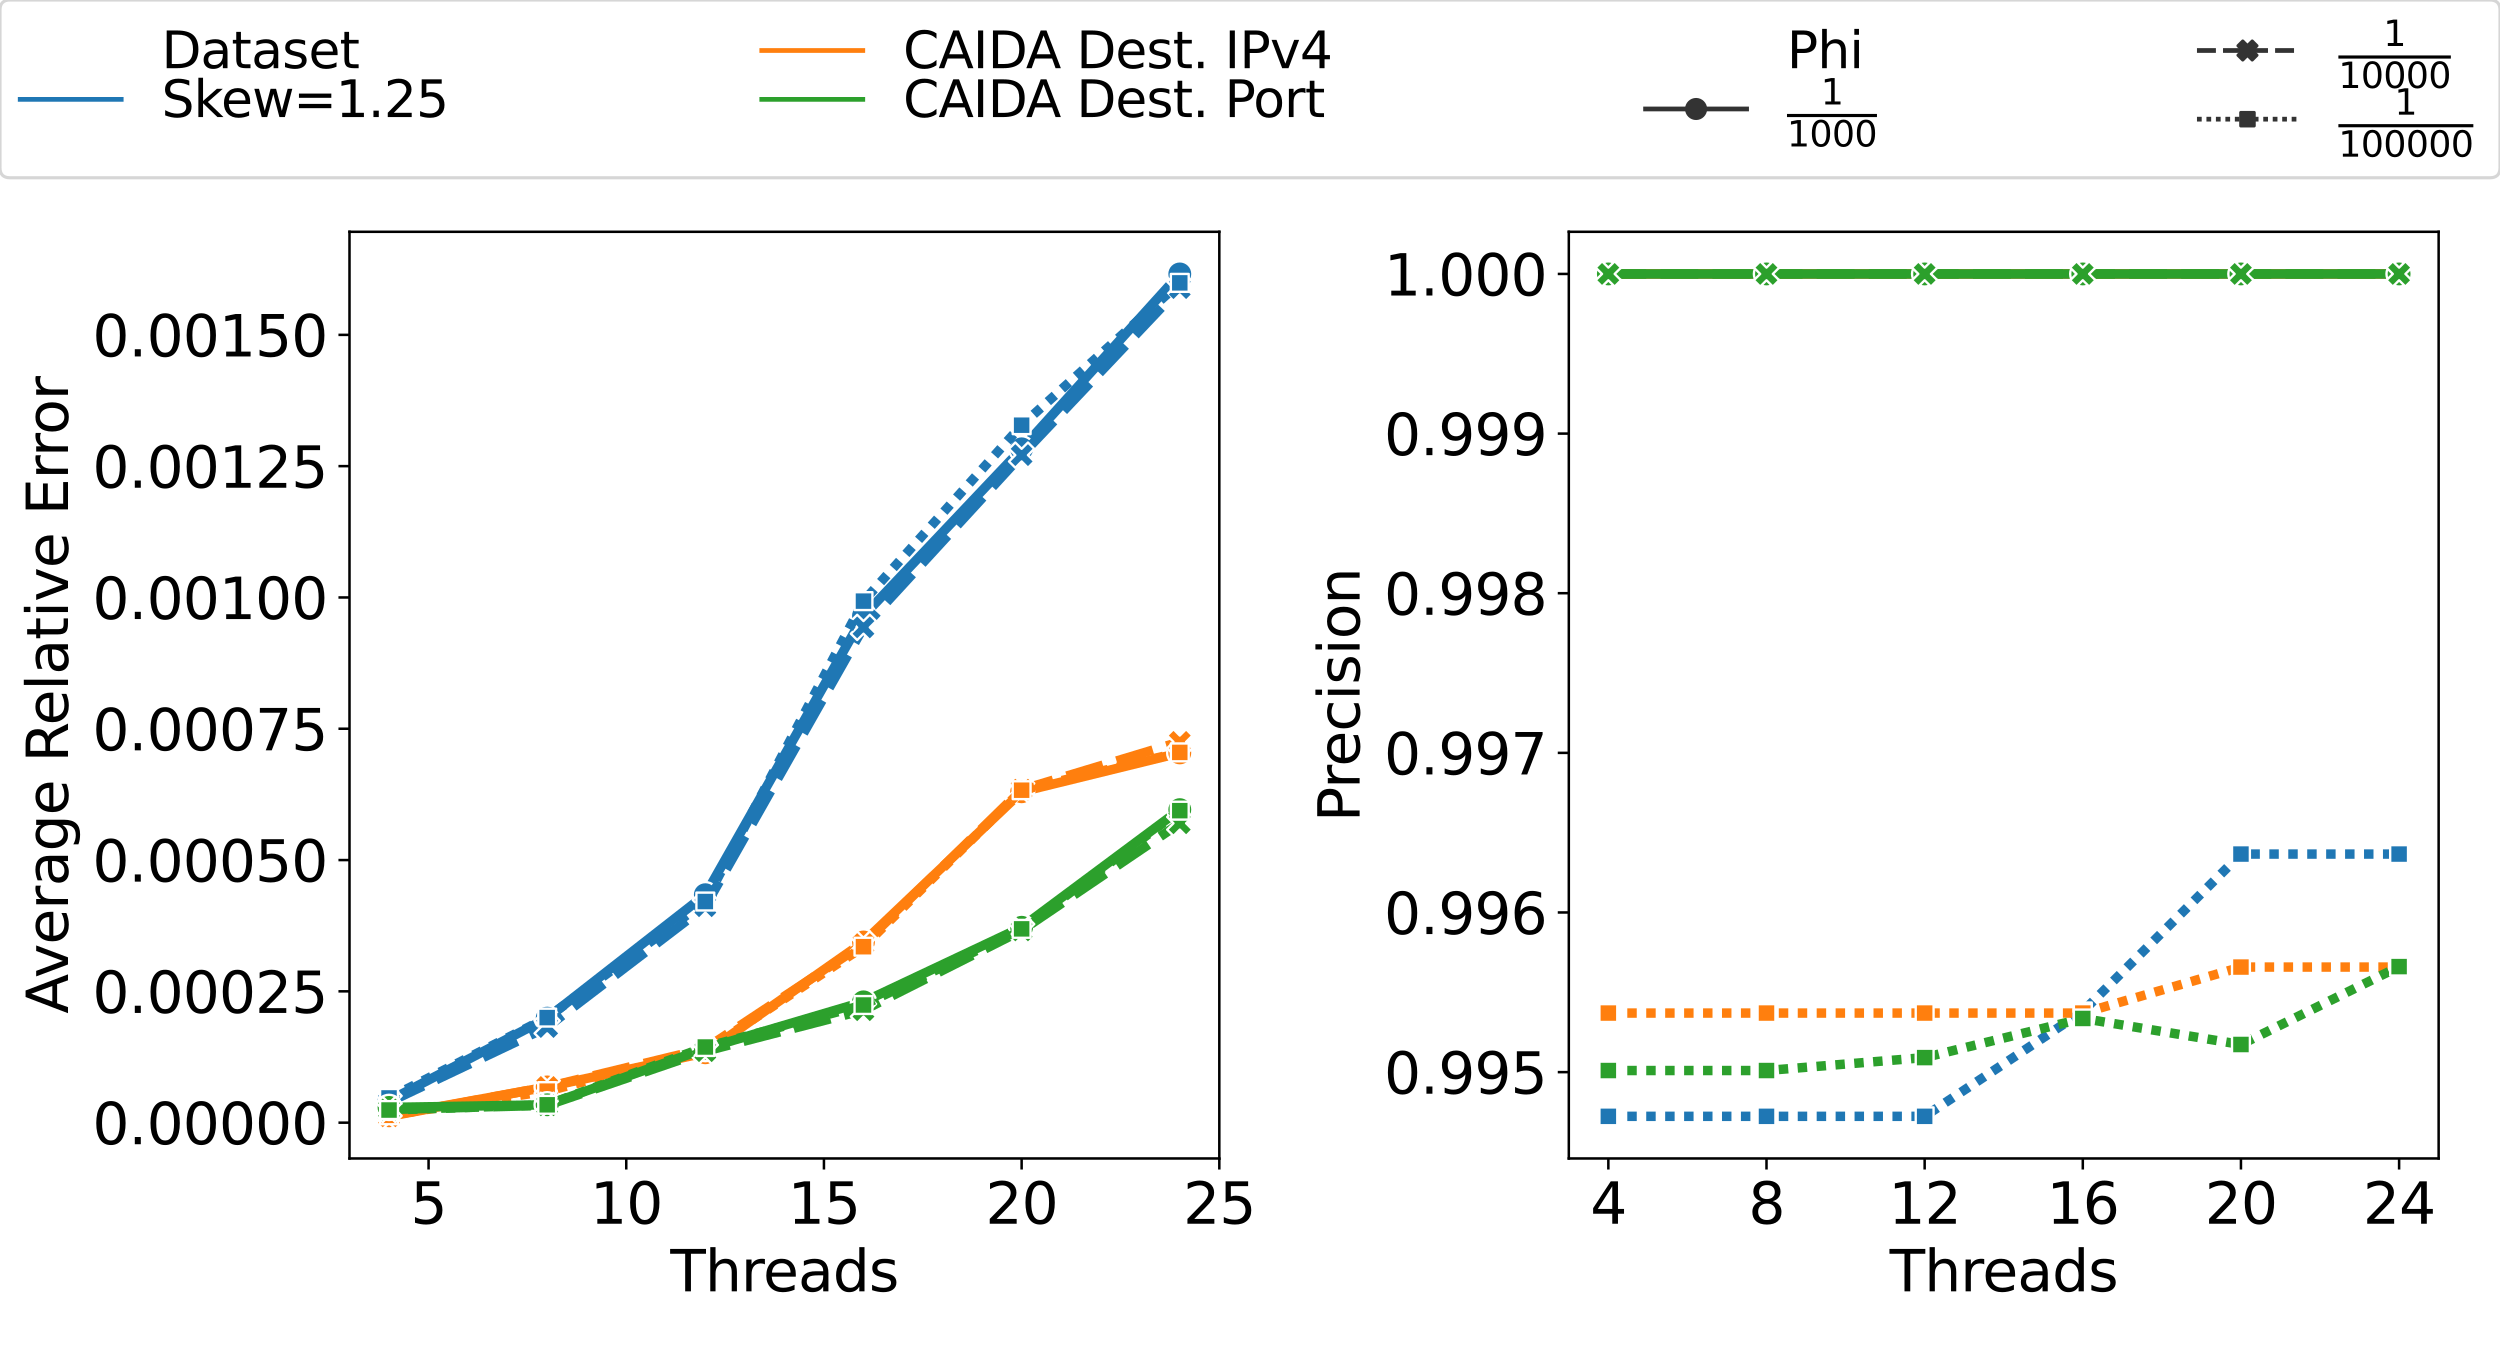 <?xml version="1.0" encoding="utf-8" standalone="no"?>
<!DOCTYPE svg PUBLIC "-//W3C//DTD SVG 1.1//EN"
  "http://www.w3.org/Graphics/SVG/1.1/DTD/svg11.dtd">
<svg height="432pt" version="1.1" viewBox="0 0 792 432" width="792pt" xmlns="http://www.w3.org/2000/svg" xmlns:xlink="http://www.w3.org/1999/xlink">
 <defs>
  <style type="text/css">*{stroke-linecap:butt;stroke-linejoin:round;}</style>
 </defs>
 <g id="figure_1">
  <g id="patch_1">
   <path d="M 0 432 
L 792 432 
L 792 0 
L 0 0 
z
" style="fill:#ffffff;"/>
  </g>
  <g id="axes_1">
   <g id="patch_2">
    <path d="M 110.72 367 
L 386.28 367 
L 386.28 73.44 
L 110.72 73.44 
z
" style="fill:#ffffff;"/>
   </g>
   <g id="matplotlib.axis_1">
    <g id="xtick_1">
     <g id="line2d_1">
      <defs>
       <path d="M 0 0 
L 0 3.5 
" id="m53d2e6036e" style="stroke:#000000;stroke-width:0.8;"/>
      </defs>
      <g>
       <use style="stroke:#000000;stroke-width:0.8;" x="135.771" xlink:href="#m53d2e6036e" y="367"/>
      </g>
     </g>
     <g id="text_1">
      <!-- 5 -->
      <g transform="translate(130.045 387.677)scale(0.18 -0.18)">
       <defs>
        <path d="M 691 4666 
L 3169 4666 
L 3169 4134 
L 1269 4134 
L 1269 2991 
Q 1406 3038 1543 3061 
Q 1681 3084 1819 3084 
Q 2600 3084 3056 2656 
Q 3513 2228 3513 1497 
Q 3513 744 3044 326 
Q 2575 -91 1722 -91 
Q 1428 -91 1123 -41 
Q 819 9 494 109 
L 494 744 
Q 775 591 1075 516 
Q 1375 441 1709 441 
Q 2250 441 2565 725 
Q 2881 1009 2881 1497 
Q 2881 1984 2565 2268 
Q 2250 2553 1709 2553 
Q 1456 2553 1204 2497 
Q 953 2441 691 2322 
L 691 4666 
z
" id="DejaVuSans-35" transform="scale(0.016)"/>
       </defs>
       <use xlink:href="#DejaVuSans-35"/>
      </g>
     </g>
    </g>
    <g id="xtick_2">
     <g id="line2d_2">
      <g>
       <use style="stroke:#000000;stroke-width:0.8;" x="198.398" xlink:href="#m53d2e6036e" y="367"/>
      </g>
     </g>
     <g id="text_2">
      <!-- 10 -->
      <g transform="translate(186.946 387.677)scale(0.18 -0.18)">
       <defs>
        <path d="M 794 531 
L 1825 531 
L 1825 4091 
L 703 3866 
L 703 4441 
L 1819 4666 
L 2450 4666 
L 2450 531 
L 3481 531 
L 3481 0 
L 794 0 
L 794 531 
z
" id="DejaVuSans-31" transform="scale(0.016)"/>
        <path d="M 2034 4250 
Q 1547 4250 1301 3770 
Q 1056 3291 1056 2328 
Q 1056 1369 1301 889 
Q 1547 409 2034 409 
Q 2525 409 2770 889 
Q 3016 1369 3016 2328 
Q 3016 3291 2770 3770 
Q 2525 4250 2034 4250 
z
M 2034 4750 
Q 2819 4750 3233 4129 
Q 3647 3509 3647 2328 
Q 3647 1150 3233 529 
Q 2819 -91 2034 -91 
Q 1250 -91 836 529 
Q 422 1150 422 2328 
Q 422 3509 836 4129 
Q 1250 4750 2034 4750 
z
" id="DejaVuSans-30" transform="scale(0.016)"/>
       </defs>
       <use xlink:href="#DejaVuSans-31"/>
       <use x="63.623" xlink:href="#DejaVuSans-30"/>
      </g>
     </g>
    </g>
    <g id="xtick_3">
     <g id="line2d_3">
      <g>
       <use style="stroke:#000000;stroke-width:0.8;" x="261.025" xlink:href="#m53d2e6036e" y="367"/>
      </g>
     </g>
     <g id="text_3">
      <!-- 15 -->
      <g transform="translate(249.573 387.677)scale(0.18 -0.18)">
       <use xlink:href="#DejaVuSans-31"/>
       <use x="63.623" xlink:href="#DejaVuSans-35"/>
      </g>
     </g>
    </g>
    <g id="xtick_4">
     <g id="line2d_4">
      <g>
       <use style="stroke:#000000;stroke-width:0.8;" x="323.653" xlink:href="#m53d2e6036e" y="367"/>
      </g>
     </g>
     <g id="text_4">
      <!-- 20 -->
      <g transform="translate(312.2 387.677)scale(0.18 -0.18)">
       <defs>
        <path d="M 1228 531 
L 3431 531 
L 3431 0 
L 469 0 
L 469 531 
Q 828 903 1448 1529 
Q 2069 2156 2228 2338 
Q 2531 2678 2651 2914 
Q 2772 3150 2772 3378 
Q 2772 3750 2511 3984 
Q 2250 4219 1831 4219 
Q 1534 4219 1204 4116 
Q 875 4013 500 3803 
L 500 4441 
Q 881 4594 1212 4672 
Q 1544 4750 1819 4750 
Q 2544 4750 2975 4387 
Q 3406 4025 3406 3419 
Q 3406 3131 3298 2873 
Q 3191 2616 2906 2266 
Q 2828 2175 2409 1742 
Q 1991 1309 1228 531 
z
" id="DejaVuSans-32" transform="scale(0.016)"/>
       </defs>
       <use xlink:href="#DejaVuSans-32"/>
       <use x="63.623" xlink:href="#DejaVuSans-30"/>
      </g>
     </g>
    </g>
    <g id="xtick_5">
     <g id="line2d_5">
      <g>
       <use style="stroke:#000000;stroke-width:0.8;" x="386.28" xlink:href="#m53d2e6036e" y="367"/>
      </g>
     </g>
     <g id="text_5">
      <!-- 25 -->
      <g transform="translate(374.827 387.677)scale(0.18 -0.18)">
       <use xlink:href="#DejaVuSans-32"/>
       <use x="63.623" xlink:href="#DejaVuSans-35"/>
      </g>
     </g>
    </g>
    <g id="text_6">
     <!-- Threads -->
     <g transform="translate(212.347 409.098)scale(0.18 -0.18)">
      <defs>
       <path d="M -19 4666 
L 3928 4666 
L 3928 4134 
L 2272 4134 
L 2272 0 
L 1638 0 
L 1638 4134 
L -19 4134 
L -19 4666 
z
" id="DejaVuSans-54" transform="scale(0.016)"/>
       <path d="M 3513 2113 
L 3513 0 
L 2938 0 
L 2938 2094 
Q 2938 2591 2744 2837 
Q 2550 3084 2163 3084 
Q 1697 3084 1428 2787 
Q 1159 2491 1159 1978 
L 1159 0 
L 581 0 
L 581 4863 
L 1159 4863 
L 1159 2956 
Q 1366 3272 1645 3428 
Q 1925 3584 2291 3584 
Q 2894 3584 3203 3211 
Q 3513 2838 3513 2113 
z
" id="DejaVuSans-68" transform="scale(0.016)"/>
       <path d="M 2631 2963 
Q 2534 3019 2420 3045 
Q 2306 3072 2169 3072 
Q 1681 3072 1420 2755 
Q 1159 2438 1159 1844 
L 1159 0 
L 581 0 
L 581 3500 
L 1159 3500 
L 1159 2956 
Q 1341 3275 1631 3429 
Q 1922 3584 2338 3584 
Q 2397 3584 2469 3576 
Q 2541 3569 2628 3553 
L 2631 2963 
z
" id="DejaVuSans-72" transform="scale(0.016)"/>
       <path d="M 3597 1894 
L 3597 1613 
L 953 1613 
Q 991 1019 1311 708 
Q 1631 397 2203 397 
Q 2534 397 2845 478 
Q 3156 559 3463 722 
L 3463 178 
Q 3153 47 2828 -22 
Q 2503 -91 2169 -91 
Q 1331 -91 842 396 
Q 353 884 353 1716 
Q 353 2575 817 3079 
Q 1281 3584 2069 3584 
Q 2775 3584 3186 3129 
Q 3597 2675 3597 1894 
z
M 3022 2063 
Q 3016 2534 2758 2815 
Q 2500 3097 2075 3097 
Q 1594 3097 1305 2825 
Q 1016 2553 972 2059 
L 3022 2063 
z
" id="DejaVuSans-65" transform="scale(0.016)"/>
       <path d="M 2194 1759 
Q 1497 1759 1228 1600 
Q 959 1441 959 1056 
Q 959 750 1161 570 
Q 1363 391 1709 391 
Q 2188 391 2477 730 
Q 2766 1069 2766 1631 
L 2766 1759 
L 2194 1759 
z
M 3341 1997 
L 3341 0 
L 2766 0 
L 2766 531 
Q 2569 213 2275 61 
Q 1981 -91 1556 -91 
Q 1019 -91 701 211 
Q 384 513 384 1019 
Q 384 1609 779 1909 
Q 1175 2209 1959 2209 
L 2766 2209 
L 2766 2266 
Q 2766 2663 2505 2880 
Q 2244 3097 1772 3097 
Q 1472 3097 1187 3025 
Q 903 2953 641 2809 
L 641 3341 
Q 956 3463 1253 3523 
Q 1550 3584 1831 3584 
Q 2591 3584 2966 3190 
Q 3341 2797 3341 1997 
z
" id="DejaVuSans-61" transform="scale(0.016)"/>
       <path d="M 2906 2969 
L 2906 4863 
L 3481 4863 
L 3481 0 
L 2906 0 
L 2906 525 
Q 2725 213 2448 61 
Q 2172 -91 1784 -91 
Q 1150 -91 751 415 
Q 353 922 353 1747 
Q 353 2572 751 3078 
Q 1150 3584 1784 3584 
Q 2172 3584 2448 3432 
Q 2725 3281 2906 2969 
z
M 947 1747 
Q 947 1113 1208 752 
Q 1469 391 1925 391 
Q 2381 391 2643 752 
Q 2906 1113 2906 1747 
Q 2906 2381 2643 2742 
Q 2381 3103 1925 3103 
Q 1469 3103 1208 2742 
Q 947 2381 947 1747 
z
" id="DejaVuSans-64" transform="scale(0.016)"/>
       <path d="M 2834 3397 
L 2834 2853 
Q 2591 2978 2328 3040 
Q 2066 3103 1784 3103 
Q 1356 3103 1142 2972 
Q 928 2841 928 2578 
Q 928 2378 1081 2264 
Q 1234 2150 1697 2047 
L 1894 2003 
Q 2506 1872 2764 1633 
Q 3022 1394 3022 966 
Q 3022 478 2636 193 
Q 2250 -91 1575 -91 
Q 1294 -91 989 -36 
Q 684 19 347 128 
L 347 722 
Q 666 556 975 473 
Q 1284 391 1588 391 
Q 1994 391 2212 530 
Q 2431 669 2431 922 
Q 2431 1156 2273 1281 
Q 2116 1406 1581 1522 
L 1381 1569 
Q 847 1681 609 1914 
Q 372 2147 372 2553 
Q 372 3047 722 3315 
Q 1072 3584 1716 3584 
Q 2034 3584 2315 3537 
Q 2597 3491 2834 3397 
z
" id="DejaVuSans-73" transform="scale(0.016)"/>
      </defs>
      <use xlink:href="#DejaVuSans-54"/>
      <use x="61.084" xlink:href="#DejaVuSans-68"/>
      <use x="124.463" xlink:href="#DejaVuSans-72"/>
      <use x="163.326" xlink:href="#DejaVuSans-65"/>
      <use x="224.85" xlink:href="#DejaVuSans-61"/>
      <use x="286.129" xlink:href="#DejaVuSans-64"/>
      <use x="349.605" xlink:href="#DejaVuSans-73"/>
     </g>
    </g>
   </g>
   <g id="matplotlib.axis_2">
    <g id="ytick_1">
     <g id="line2d_6">
      <defs>
       <path d="M 0 0 
L -3.5 0 
" id="m4184cb21ad" style="stroke:#000000;stroke-width:0.8;"/>
      </defs>
      <g>
       <use style="stroke:#000000;stroke-width:0.8;" x="110.72" xlink:href="#m4184cb21ad" y="355.653"/>
      </g>
     </g>
     <g id="text_7">
      <!-- 0.00000 -->
      <g transform="translate(29.284 362.492)scale(0.18 -0.18)">
       <defs>
        <path d="M 684 794 
L 1344 794 
L 1344 0 
L 684 0 
L 684 794 
z
" id="DejaVuSans-2e" transform="scale(0.016)"/>
       </defs>
       <use xlink:href="#DejaVuSans-30"/>
       <use x="63.623" xlink:href="#DejaVuSans-2e"/>
       <use x="95.41" xlink:href="#DejaVuSans-30"/>
       <use x="159.033" xlink:href="#DejaVuSans-30"/>
       <use x="222.656" xlink:href="#DejaVuSans-30"/>
       <use x="286.279" xlink:href="#DejaVuSans-30"/>
       <use x="349.902" xlink:href="#DejaVuSans-30"/>
      </g>
     </g>
    </g>
    <g id="ytick_2">
     <g id="line2d_7">
      <g>
       <use style="stroke:#000000;stroke-width:0.8;" x="110.72" xlink:href="#m4184cb21ad" y="314.058"/>
      </g>
     </g>
     <g id="text_8">
      <!-- 0.00025 -->
      <g transform="translate(29.284 320.897)scale(0.18 -0.18)">
       <use xlink:href="#DejaVuSans-30"/>
       <use x="63.623" xlink:href="#DejaVuSans-2e"/>
       <use x="95.41" xlink:href="#DejaVuSans-30"/>
       <use x="159.033" xlink:href="#DejaVuSans-30"/>
       <use x="222.656" xlink:href="#DejaVuSans-30"/>
       <use x="286.279" xlink:href="#DejaVuSans-32"/>
       <use x="349.902" xlink:href="#DejaVuSans-35"/>
      </g>
     </g>
    </g>
    <g id="ytick_3">
     <g id="line2d_8">
      <g>
       <use style="stroke:#000000;stroke-width:0.8;" x="110.72" xlink:href="#m4184cb21ad" y="272.463"/>
      </g>
     </g>
     <g id="text_9">
      <!-- 0.00050 -->
      <g transform="translate(29.284 279.302)scale(0.18 -0.18)">
       <use xlink:href="#DejaVuSans-30"/>
       <use x="63.623" xlink:href="#DejaVuSans-2e"/>
       <use x="95.41" xlink:href="#DejaVuSans-30"/>
       <use x="159.033" xlink:href="#DejaVuSans-30"/>
       <use x="222.656" xlink:href="#DejaVuSans-30"/>
       <use x="286.279" xlink:href="#DejaVuSans-35"/>
       <use x="349.902" xlink:href="#DejaVuSans-30"/>
      </g>
     </g>
    </g>
    <g id="ytick_4">
     <g id="line2d_9">
      <g>
       <use style="stroke:#000000;stroke-width:0.8;" x="110.72" xlink:href="#m4184cb21ad" y="230.868"/>
      </g>
     </g>
     <g id="text_10">
      <!-- 0.00075 -->
      <g transform="translate(29.284 237.707)scale(0.18 -0.18)">
       <defs>
        <path d="M 525 4666 
L 3525 4666 
L 3525 4397 
L 1831 0 
L 1172 0 
L 2766 4134 
L 525 4134 
L 525 4666 
z
" id="DejaVuSans-37" transform="scale(0.016)"/>
       </defs>
       <use xlink:href="#DejaVuSans-30"/>
       <use x="63.623" xlink:href="#DejaVuSans-2e"/>
       <use x="95.41" xlink:href="#DejaVuSans-30"/>
       <use x="159.033" xlink:href="#DejaVuSans-30"/>
       <use x="222.656" xlink:href="#DejaVuSans-30"/>
       <use x="286.279" xlink:href="#DejaVuSans-37"/>
       <use x="349.902" xlink:href="#DejaVuSans-35"/>
      </g>
     </g>
    </g>
    <g id="ytick_5">
     <g id="line2d_10">
      <g>
       <use style="stroke:#000000;stroke-width:0.8;" x="110.72" xlink:href="#m4184cb21ad" y="189.273"/>
      </g>
     </g>
     <g id="text_11">
      <!-- 0.00100 -->
      <g transform="translate(29.284 196.112)scale(0.18 -0.18)">
       <use xlink:href="#DejaVuSans-30"/>
       <use x="63.623" xlink:href="#DejaVuSans-2e"/>
       <use x="95.41" xlink:href="#DejaVuSans-30"/>
       <use x="159.033" xlink:href="#DejaVuSans-30"/>
       <use x="222.656" xlink:href="#DejaVuSans-31"/>
       <use x="286.279" xlink:href="#DejaVuSans-30"/>
       <use x="349.902" xlink:href="#DejaVuSans-30"/>
      </g>
     </g>
    </g>
    <g id="ytick_6">
     <g id="line2d_11">
      <g>
       <use style="stroke:#000000;stroke-width:0.8;" x="110.72" xlink:href="#m4184cb21ad" y="147.679"/>
      </g>
     </g>
     <g id="text_12">
      <!-- 0.00125 -->
      <g transform="translate(29.284 154.517)scale(0.18 -0.18)">
       <use xlink:href="#DejaVuSans-30"/>
       <use x="63.623" xlink:href="#DejaVuSans-2e"/>
       <use x="95.41" xlink:href="#DejaVuSans-30"/>
       <use x="159.033" xlink:href="#DejaVuSans-30"/>
       <use x="222.656" xlink:href="#DejaVuSans-31"/>
       <use x="286.279" xlink:href="#DejaVuSans-32"/>
       <use x="349.902" xlink:href="#DejaVuSans-35"/>
      </g>
     </g>
    </g>
    <g id="ytick_7">
     <g id="line2d_12">
      <g>
       <use style="stroke:#000000;stroke-width:0.8;" x="110.72" xlink:href="#m4184cb21ad" y="106.084"/>
      </g>
     </g>
     <g id="text_13">
      <!-- 0.00150 -->
      <g transform="translate(29.284 112.922)scale(0.18 -0.18)">
       <use xlink:href="#DejaVuSans-30"/>
       <use x="63.623" xlink:href="#DejaVuSans-2e"/>
       <use x="95.41" xlink:href="#DejaVuSans-30"/>
       <use x="159.033" xlink:href="#DejaVuSans-30"/>
       <use x="222.656" xlink:href="#DejaVuSans-31"/>
       <use x="286.279" xlink:href="#DejaVuSans-35"/>
       <use x="349.902" xlink:href="#DejaVuSans-30"/>
      </g>
     </g>
    </g>
    <g id="text_14">
     <!-- Average Relative Error -->
     <g transform="translate(21.541 321.128)rotate(-90)scale(0.18 -0.18)">
      <defs>
       <path d="M 2188 4044 
L 1331 1722 
L 3047 1722 
L 2188 4044 
z
M 1831 4666 
L 2547 4666 
L 4325 0 
L 3669 0 
L 3244 1197 
L 1141 1197 
L 716 0 
L 50 0 
L 1831 4666 
z
" id="DejaVuSans-41" transform="scale(0.016)"/>
       <path d="M 191 3500 
L 800 3500 
L 1894 563 
L 2988 3500 
L 3597 3500 
L 2284 0 
L 1503 0 
L 191 3500 
z
" id="DejaVuSans-76" transform="scale(0.016)"/>
       <path d="M 2906 1791 
Q 2906 2416 2648 2759 
Q 2391 3103 1925 3103 
Q 1463 3103 1205 2759 
Q 947 2416 947 1791 
Q 947 1169 1205 825 
Q 1463 481 1925 481 
Q 2391 481 2648 825 
Q 2906 1169 2906 1791 
z
M 3481 434 
Q 3481 -459 3084 -895 
Q 2688 -1331 1869 -1331 
Q 1566 -1331 1297 -1286 
Q 1028 -1241 775 -1147 
L 775 -588 
Q 1028 -725 1275 -790 
Q 1522 -856 1778 -856 
Q 2344 -856 2625 -561 
Q 2906 -266 2906 331 
L 2906 616 
Q 2728 306 2450 153 
Q 2172 0 1784 0 
Q 1141 0 747 490 
Q 353 981 353 1791 
Q 353 2603 747 3093 
Q 1141 3584 1784 3584 
Q 2172 3584 2450 3431 
Q 2728 3278 2906 2969 
L 2906 3500 
L 3481 3500 
L 3481 434 
z
" id="DejaVuSans-67" transform="scale(0.016)"/>
       <path id="DejaVuSans-20" transform="scale(0.016)"/>
       <path d="M 2841 2188 
Q 3044 2119 3236 1894 
Q 3428 1669 3622 1275 
L 4263 0 
L 3584 0 
L 2988 1197 
Q 2756 1666 2539 1819 
Q 2322 1972 1947 1972 
L 1259 1972 
L 1259 0 
L 628 0 
L 628 4666 
L 2053 4666 
Q 2853 4666 3247 4331 
Q 3641 3997 3641 3322 
Q 3641 2881 3436 2590 
Q 3231 2300 2841 2188 
z
M 1259 4147 
L 1259 2491 
L 2053 2491 
Q 2509 2491 2742 2702 
Q 2975 2913 2975 3322 
Q 2975 3731 2742 3939 
Q 2509 4147 2053 4147 
L 1259 4147 
z
" id="DejaVuSans-52" transform="scale(0.016)"/>
       <path d="M 603 4863 
L 1178 4863 
L 1178 0 
L 603 0 
L 603 4863 
z
" id="DejaVuSans-6c" transform="scale(0.016)"/>
       <path d="M 1172 4494 
L 1172 3500 
L 2356 3500 
L 2356 3053 
L 1172 3053 
L 1172 1153 
Q 1172 725 1289 603 
Q 1406 481 1766 481 
L 2356 481 
L 2356 0 
L 1766 0 
Q 1100 0 847 248 
Q 594 497 594 1153 
L 594 3053 
L 172 3053 
L 172 3500 
L 594 3500 
L 594 4494 
L 1172 4494 
z
" id="DejaVuSans-74" transform="scale(0.016)"/>
       <path d="M 603 3500 
L 1178 3500 
L 1178 0 
L 603 0 
L 603 3500 
z
M 603 4863 
L 1178 4863 
L 1178 4134 
L 603 4134 
L 603 4863 
z
" id="DejaVuSans-69" transform="scale(0.016)"/>
       <path d="M 628 4666 
L 3578 4666 
L 3578 4134 
L 1259 4134 
L 1259 2753 
L 3481 2753 
L 3481 2222 
L 1259 2222 
L 1259 531 
L 3634 531 
L 3634 0 
L 628 0 
L 628 4666 
z
" id="DejaVuSans-45" transform="scale(0.016)"/>
       <path d="M 1959 3097 
Q 1497 3097 1228 2736 
Q 959 2375 959 1747 
Q 959 1119 1226 758 
Q 1494 397 1959 397 
Q 2419 397 2687 759 
Q 2956 1122 2956 1747 
Q 2956 2369 2687 2733 
Q 2419 3097 1959 3097 
z
M 1959 3584 
Q 2709 3584 3137 3096 
Q 3566 2609 3566 1747 
Q 3566 888 3137 398 
Q 2709 -91 1959 -91 
Q 1206 -91 779 398 
Q 353 888 353 1747 
Q 353 2609 779 3096 
Q 1206 3584 1959 3584 
z
" id="DejaVuSans-6f" transform="scale(0.016)"/>
      </defs>
      <use xlink:href="#DejaVuSans-41"/>
      <use x="62.533" xlink:href="#DejaVuSans-76"/>
      <use x="121.713" xlink:href="#DejaVuSans-65"/>
      <use x="183.236" xlink:href="#DejaVuSans-72"/>
      <use x="224.35" xlink:href="#DejaVuSans-61"/>
      <use x="285.629" xlink:href="#DejaVuSans-67"/>
      <use x="349.105" xlink:href="#DejaVuSans-65"/>
      <use x="410.629" xlink:href="#DejaVuSans-20"/>
      <use x="442.416" xlink:href="#DejaVuSans-52"/>
      <use x="507.398" xlink:href="#DejaVuSans-65"/>
      <use x="568.922" xlink:href="#DejaVuSans-6c"/>
      <use x="596.705" xlink:href="#DejaVuSans-61"/>
      <use x="657.984" xlink:href="#DejaVuSans-74"/>
      <use x="697.193" xlink:href="#DejaVuSans-69"/>
      <use x="724.977" xlink:href="#DejaVuSans-76"/>
      <use x="784.156" xlink:href="#DejaVuSans-65"/>
      <use x="845.68" xlink:href="#DejaVuSans-20"/>
      <use x="877.467" xlink:href="#DejaVuSans-45"/>
      <use x="940.65" xlink:href="#DejaVuSans-72"/>
      <use x="980.014" xlink:href="#DejaVuSans-72"/>
      <use x="1018.877" xlink:href="#DejaVuSans-6f"/>
      <use x="1080.059" xlink:href="#DejaVuSans-72"/>
     </g>
    </g>
   </g>
   <g id="line2d_13">
    <path clip-path="url(#p022088c1d9)" d="M 123.245 348.665 
L 173.347 322.543 
L 223.449 283.444 
L 273.551 195.097 
L 323.653 142.188 
L 373.755 86.784 
" style="fill:none;stroke:#1f77b4;stroke-linecap:square;stroke-width:3;"/>
    <defs>
     <path d="M 0 4 
C 1.061 4 2.078 3.579 2.828 2.828 
C 3.579 2.078 4 1.061 4 0 
C 4 -1.061 3.579 -2.078 2.828 -2.828 
C 2.078 -3.579 1.061 -4 0 -4 
C -1.061 -4 -2.078 -3.579 -2.828 -2.828 
C -3.579 -2.078 -4 -1.061 -4 0 
C -4 1.061 -3.579 2.078 -2.828 2.828 
C -2.078 3.579 -1.061 4 0 4 
z
" id="mc82416a60b" style="stroke:#ffffff;stroke-width:0.75;"/>
    </defs>
    <g clip-path="url(#p022088c1d9)">
     <use style="fill:#1f77b4;stroke:#ffffff;stroke-width:0.75;" x="123.245" xlink:href="#mc82416a60b" y="348.665"/>
     <use style="fill:#1f77b4;stroke:#ffffff;stroke-width:0.75;" x="173.347" xlink:href="#mc82416a60b" y="322.543"/>
     <use style="fill:#1f77b4;stroke:#ffffff;stroke-width:0.75;" x="223.449" xlink:href="#mc82416a60b" y="283.444"/>
     <use style="fill:#1f77b4;stroke:#ffffff;stroke-width:0.75;" x="273.551" xlink:href="#mc82416a60b" y="195.097"/>
     <use style="fill:#1f77b4;stroke:#ffffff;stroke-width:0.75;" x="323.653" xlink:href="#mc82416a60b" y="142.188"/>
     <use style="fill:#1f77b4;stroke:#ffffff;stroke-width:0.75;" x="373.755" xlink:href="#mc82416a60b" y="86.784"/>
    </g>
   </g>
   <g id="line2d_14">
    <path clip-path="url(#p022088c1d9)" d="M 123.245 349.164 
L 173.347 325.372 
L 223.449 287.105 
L 273.551 198.757 
L 323.653 144.185 
L 373.755 91.276 
" style="fill:none;stroke:#1f77b4;stroke-dasharray:12,4.5;stroke-dashoffset:0;stroke-width:3;"/>
    <defs>
     <path d="M -2 4 
L 0 2 
L 2 4 
L 4 2 
L 2 0 
L 4 -2 
L 2 -4 
L 0 -2 
L -2 -4 
L -4 -2 
L -2 0 
L -4 2 
z
" id="m594961bf2b" style="stroke:#ffffff;stroke-linejoin:miter;stroke-width:0.75;"/>
    </defs>
    <g clip-path="url(#p022088c1d9)">
     <use style="fill:#1f77b4;stroke:#ffffff;stroke-linejoin:miter;stroke-width:0.75;" x="123.245" xlink:href="#m594961bf2b" y="349.164"/>
     <use style="fill:#1f77b4;stroke:#ffffff;stroke-linejoin:miter;stroke-width:0.75;" x="173.347" xlink:href="#m594961bf2b" y="325.372"/>
     <use style="fill:#1f77b4;stroke:#ffffff;stroke-linejoin:miter;stroke-width:0.75;" x="223.449" xlink:href="#m594961bf2b" y="287.105"/>
     <use style="fill:#1f77b4;stroke:#ffffff;stroke-linejoin:miter;stroke-width:0.75;" x="273.551" xlink:href="#m594961bf2b" y="198.757"/>
     <use style="fill:#1f77b4;stroke:#ffffff;stroke-linejoin:miter;stroke-width:0.75;" x="323.653" xlink:href="#m594961bf2b" y="144.185"/>
     <use style="fill:#1f77b4;stroke:#ffffff;stroke-linejoin:miter;stroke-width:0.75;" x="373.755" xlink:href="#m594961bf2b" y="91.276"/>
    </g>
   </g>
   <g id="line2d_15">
    <path clip-path="url(#p022088c1d9)" d="M 123.245 347.833 
L 173.347 322.377 
L 223.449 285.607 
L 273.551 190.438 
L 323.653 134.701 
L 373.755 89.612 
" style="fill:none;stroke:#1f77b4;stroke-dasharray:3,3;stroke-dashoffset:0;stroke-width:3;"/>
    <defs>
     <path d="M -2.828 -2.828 
L -2.828 2.828 
L 2.828 2.828 
L 2.828 -2.828 
z
" id="mc62b20e2a4" style="stroke:#ffffff;stroke-linejoin:miter;stroke-width:0.75;"/>
    </defs>
    <g clip-path="url(#p022088c1d9)">
     <use style="fill:#1f77b4;stroke:#ffffff;stroke-linejoin:miter;stroke-width:0.75;" x="123.245" xlink:href="#mc62b20e2a4" y="347.833"/>
     <use style="fill:#1f77b4;stroke:#ffffff;stroke-linejoin:miter;stroke-width:0.75;" x="173.347" xlink:href="#mc62b20e2a4" y="322.377"/>
     <use style="fill:#1f77b4;stroke:#ffffff;stroke-linejoin:miter;stroke-width:0.75;" x="223.449" xlink:href="#mc62b20e2a4" y="285.607"/>
     <use style="fill:#1f77b4;stroke:#ffffff;stroke-linejoin:miter;stroke-width:0.75;" x="273.551" xlink:href="#mc62b20e2a4" y="190.438"/>
     <use style="fill:#1f77b4;stroke:#ffffff;stroke-linejoin:miter;stroke-width:0.75;" x="323.653" xlink:href="#mc62b20e2a4" y="134.701"/>
     <use style="fill:#1f77b4;stroke:#ffffff;stroke-linejoin:miter;stroke-width:0.75;" x="373.755" xlink:href="#mc62b20e2a4" y="89.612"/>
    </g>
   </g>
   <g id="line2d_16">
    <path clip-path="url(#p022088c1d9)" d="M 123.245 353.49 
L 173.347 344.339 
L 223.449 333.524 
L 273.551 298.418 
L 323.653 250.834 
L 373.755 238.522 
" style="fill:none;stroke:#ff7f0e;stroke-linecap:square;stroke-width:3;"/>
    <defs>
     <path d="M 0 4 
C 1.061 4 2.078 3.579 2.828 2.828 
C 3.579 2.078 4 1.061 4 0 
C 4 -1.061 3.579 -2.078 2.828 -2.828 
C 2.078 -3.579 1.061 -4 0 -4 
C -1.061 -4 -2.078 -3.579 -2.828 -2.828 
C -3.579 -2.078 -4 -1.061 -4 0 
C -4 1.061 -3.579 2.078 -2.828 2.828 
C -2.078 3.579 -1.061 4 0 4 
z
" id="m1b993f95d8" style="stroke:#ffffff;stroke-width:0.75;"/>
    </defs>
    <g clip-path="url(#p022088c1d9)">
     <use style="fill:#ff7f0e;stroke:#ffffff;stroke-width:0.75;" x="123.245" xlink:href="#m1b993f95d8" y="353.49"/>
     <use style="fill:#ff7f0e;stroke:#ffffff;stroke-width:0.75;" x="173.347" xlink:href="#m1b993f95d8" y="344.339"/>
     <use style="fill:#ff7f0e;stroke:#ffffff;stroke-width:0.75;" x="223.449" xlink:href="#m1b993f95d8" y="333.524"/>
     <use style="fill:#ff7f0e;stroke:#ffffff;stroke-width:0.75;" x="273.551" xlink:href="#m1b993f95d8" y="298.418"/>
     <use style="fill:#ff7f0e;stroke:#ffffff;stroke-width:0.75;" x="323.653" xlink:href="#m1b993f95d8" y="250.834"/>
     <use style="fill:#ff7f0e;stroke:#ffffff;stroke-width:0.75;" x="373.755" xlink:href="#m1b993f95d8" y="238.522"/>
    </g>
   </g>
   <g id="line2d_17">
    <path clip-path="url(#p022088c1d9)" d="M 123.245 353.656 
L 173.347 344.339 
L 223.449 332.193 
L 273.551 299.084 
L 323.653 250.168 
L 373.755 235.028 
" style="fill:none;stroke:#ff7f0e;stroke-dasharray:12,4.5;stroke-dashoffset:0;stroke-width:3;"/>
    <defs>
     <path d="M -2 4 
L 0 2 
L 2 4 
L 4 2 
L 2 0 
L 4 -2 
L 2 -4 
L 0 -2 
L -2 -4 
L -4 -2 
L -2 0 
L -4 2 
z
" id="me39e8474d7" style="stroke:#ffffff;stroke-linejoin:miter;stroke-width:0.75;"/>
    </defs>
    <g clip-path="url(#p022088c1d9)">
     <use style="fill:#ff7f0e;stroke:#ffffff;stroke-linejoin:miter;stroke-width:0.75;" x="123.245" xlink:href="#me39e8474d7" y="353.656"/>
     <use style="fill:#ff7f0e;stroke:#ffffff;stroke-linejoin:miter;stroke-width:0.75;" x="173.347" xlink:href="#me39e8474d7" y="344.339"/>
     <use style="fill:#ff7f0e;stroke:#ffffff;stroke-linejoin:miter;stroke-width:0.75;" x="223.449" xlink:href="#me39e8474d7" y="332.193"/>
     <use style="fill:#ff7f0e;stroke:#ffffff;stroke-linejoin:miter;stroke-width:0.75;" x="273.551" xlink:href="#me39e8474d7" y="299.084"/>
     <use style="fill:#ff7f0e;stroke:#ffffff;stroke-linejoin:miter;stroke-width:0.75;" x="323.653" xlink:href="#me39e8474d7" y="250.168"/>
     <use style="fill:#ff7f0e;stroke:#ffffff;stroke-linejoin:miter;stroke-width:0.75;" x="373.755" xlink:href="#me39e8474d7" y="235.028"/>
    </g>
   </g>
   <g id="line2d_18">
    <path clip-path="url(#p022088c1d9)" d="M 123.245 353.324 
L 173.347 345.67 
L 223.449 332.859 
L 273.551 299.916 
L 323.653 250.335 
L 373.755 238.355 
" style="fill:none;stroke:#ff7f0e;stroke-dasharray:3,3;stroke-dashoffset:0;stroke-width:3;"/>
    <defs>
     <path d="M -2.828 -2.828 
L -2.828 2.828 
L 2.828 2.828 
L 2.828 -2.828 
z
" id="m1613b30d41" style="stroke:#ffffff;stroke-linejoin:miter;stroke-width:0.75;"/>
    </defs>
    <g clip-path="url(#p022088c1d9)">
     <use style="fill:#ff7f0e;stroke:#ffffff;stroke-linejoin:miter;stroke-width:0.75;" x="123.245" xlink:href="#m1613b30d41" y="353.324"/>
     <use style="fill:#ff7f0e;stroke:#ffffff;stroke-linejoin:miter;stroke-width:0.75;" x="173.347" xlink:href="#m1613b30d41" y="345.67"/>
     <use style="fill:#ff7f0e;stroke:#ffffff;stroke-linejoin:miter;stroke-width:0.75;" x="223.449" xlink:href="#m1613b30d41" y="332.859"/>
     <use style="fill:#ff7f0e;stroke:#ffffff;stroke-linejoin:miter;stroke-width:0.75;" x="273.551" xlink:href="#m1613b30d41" y="299.916"/>
     <use style="fill:#ff7f0e;stroke:#ffffff;stroke-linejoin:miter;stroke-width:0.75;" x="323.653" xlink:href="#m1613b30d41" y="250.335"/>
     <use style="fill:#ff7f0e;stroke:#ffffff;stroke-linejoin:miter;stroke-width:0.75;" x="373.755" xlink:href="#m1613b30d41" y="238.355"/>
    </g>
   </g>
   <g id="line2d_19">
    <path clip-path="url(#p022088c1d9)" d="M 123.245 350.828 
L 173.347 349.996 
L 223.449 332.193 
L 273.551 317.386 
L 323.653 293.76 
L 373.755 256.491 
" style="fill:none;stroke:#2ca02c;stroke-linecap:square;stroke-width:3;"/>
    <defs>
     <path d="M 0 4 
C 1.061 4 2.078 3.579 2.828 2.828 
C 3.579 2.078 4 1.061 4 0 
C 4 -1.061 3.579 -2.078 2.828 -2.828 
C 2.078 -3.579 1.061 -4 0 -4 
C -1.061 -4 -2.078 -3.579 -2.828 -2.828 
C -3.579 -2.078 -4 -1.061 -4 0 
C -4 1.061 -3.579 2.078 -2.828 2.828 
C -2.078 3.579 -1.061 4 0 4 
z
" id="meb70698934" style="stroke:#ffffff;stroke-width:0.75;"/>
    </defs>
    <g clip-path="url(#p022088c1d9)">
     <use style="fill:#2ca02c;stroke:#ffffff;stroke-width:0.75;" x="123.245" xlink:href="#meb70698934" y="350.828"/>
     <use style="fill:#2ca02c;stroke:#ffffff;stroke-width:0.75;" x="173.347" xlink:href="#meb70698934" y="349.996"/>
     <use style="fill:#2ca02c;stroke:#ffffff;stroke-width:0.75;" x="223.449" xlink:href="#meb70698934" y="332.193"/>
     <use style="fill:#2ca02c;stroke:#ffffff;stroke-width:0.75;" x="273.551" xlink:href="#meb70698934" y="317.386"/>
     <use style="fill:#2ca02c;stroke:#ffffff;stroke-width:0.75;" x="323.653" xlink:href="#meb70698934" y="293.76"/>
     <use style="fill:#2ca02c;stroke:#ffffff;stroke-width:0.75;" x="373.755" xlink:href="#meb70698934" y="256.491"/>
    </g>
   </g>
   <g id="line2d_20">
    <path clip-path="url(#p022088c1d9)" d="M 123.245 351.493 
L 173.347 350.162 
L 223.449 333.025 
L 273.551 320.048 
L 323.653 294.758 
L 373.755 260.817 
" style="fill:none;stroke:#2ca02c;stroke-dasharray:12,4.5;stroke-dashoffset:0;stroke-width:3;"/>
    <defs>
     <path d="M -2 4 
L 0 2 
L 2 4 
L 4 2 
L 2 0 
L 4 -2 
L 2 -4 
L 0 -2 
L -2 -4 
L -4 -2 
L -2 0 
L -4 2 
z
" id="m349458b173" style="stroke:#ffffff;stroke-linejoin:miter;stroke-width:0.75;"/>
    </defs>
    <g clip-path="url(#p022088c1d9)">
     <use style="fill:#2ca02c;stroke:#ffffff;stroke-linejoin:miter;stroke-width:0.75;" x="123.245" xlink:href="#m349458b173" y="351.493"/>
     <use style="fill:#2ca02c;stroke:#ffffff;stroke-linejoin:miter;stroke-width:0.75;" x="173.347" xlink:href="#m349458b173" y="350.162"/>
     <use style="fill:#2ca02c;stroke:#ffffff;stroke-linejoin:miter;stroke-width:0.75;" x="223.449" xlink:href="#m349458b173" y="333.025"/>
     <use style="fill:#2ca02c;stroke:#ffffff;stroke-linejoin:miter;stroke-width:0.75;" x="273.551" xlink:href="#m349458b173" y="320.048"/>
     <use style="fill:#2ca02c;stroke:#ffffff;stroke-linejoin:miter;stroke-width:0.75;" x="323.653" xlink:href="#m349458b173" y="294.758"/>
     <use style="fill:#2ca02c;stroke:#ffffff;stroke-linejoin:miter;stroke-width:0.75;" x="373.755" xlink:href="#m349458b173" y="260.817"/>
    </g>
   </g>
   <g id="line2d_21">
    <path clip-path="url(#p022088c1d9)" d="M 123.245 351.66 
L 173.347 349.996 
L 223.449 331.694 
L 273.551 318.384 
L 323.653 294.259 
L 373.755 256.823 
" style="fill:none;stroke:#2ca02c;stroke-dasharray:3,3;stroke-dashoffset:0;stroke-width:3;"/>
    <defs>
     <path d="M -2.828 -2.828 
L -2.828 2.828 
L 2.828 2.828 
L 2.828 -2.828 
z
" id="m0a46d70f3b" style="stroke:#ffffff;stroke-linejoin:miter;stroke-width:0.75;"/>
    </defs>
    <g clip-path="url(#p022088c1d9)">
     <use style="fill:#2ca02c;stroke:#ffffff;stroke-linejoin:miter;stroke-width:0.75;" x="123.245" xlink:href="#m0a46d70f3b" y="351.66"/>
     <use style="fill:#2ca02c;stroke:#ffffff;stroke-linejoin:miter;stroke-width:0.75;" x="173.347" xlink:href="#m0a46d70f3b" y="349.996"/>
     <use style="fill:#2ca02c;stroke:#ffffff;stroke-linejoin:miter;stroke-width:0.75;" x="223.449" xlink:href="#m0a46d70f3b" y="331.694"/>
     <use style="fill:#2ca02c;stroke:#ffffff;stroke-linejoin:miter;stroke-width:0.75;" x="273.551" xlink:href="#m0a46d70f3b" y="318.384"/>
     <use style="fill:#2ca02c;stroke:#ffffff;stroke-linejoin:miter;stroke-width:0.75;" x="323.653" xlink:href="#m0a46d70f3b" y="294.259"/>
     <use style="fill:#2ca02c;stroke:#ffffff;stroke-linejoin:miter;stroke-width:0.75;" x="373.755" xlink:href="#m0a46d70f3b" y="256.823"/>
    </g>
   </g>
   <g id="patch_3">
    <path d="M 110.72 367 
L 110.72 73.44 
" style="fill:none;stroke:#000000;stroke-linecap:square;stroke-linejoin:miter;stroke-width:0.8;"/>
   </g>
   <g id="patch_4">
    <path d="M 386.28 367 
L 386.28 73.44 
" style="fill:none;stroke:#000000;stroke-linecap:square;stroke-linejoin:miter;stroke-width:0.8;"/>
   </g>
   <g id="patch_5">
    <path d="M 110.72 367 
L 386.28 367 
" style="fill:none;stroke:#000000;stroke-linecap:square;stroke-linejoin:miter;stroke-width:0.8;"/>
   </g>
   <g id="patch_6">
    <path d="M 110.72 73.44 
L 386.28 73.44 
" style="fill:none;stroke:#000000;stroke-linecap:square;stroke-linejoin:miter;stroke-width:0.8;"/>
   </g>
  </g>
  <g id="axes_2">
   <g id="patch_7">
    <path d="M 497 367 
L 772.56 367 
L 772.56 73.44 
L 497 73.44 
z
" style="fill:#ffffff;"/>
   </g>
   <g id="matplotlib.axis_3">
    <g id="xtick_6">
     <g id="line2d_22">
      <g>
       <use style="stroke:#000000;stroke-width:0.8;" x="509.525" xlink:href="#m53d2e6036e" y="367"/>
      </g>
     </g>
     <g id="text_15">
      <!-- 4 -->
      <g transform="translate(503.799 387.677)scale(0.18 -0.18)">
       <defs>
        <path d="M 2419 4116 
L 825 1625 
L 2419 1625 
L 2419 4116 
z
M 2253 4666 
L 3047 4666 
L 3047 1625 
L 3713 1625 
L 3713 1100 
L 3047 1100 
L 3047 0 
L 2419 0 
L 2419 1100 
L 313 1100 
L 313 1709 
L 2253 4666 
z
" id="DejaVuSans-34" transform="scale(0.016)"/>
       </defs>
       <use xlink:href="#DejaVuSans-34"/>
      </g>
     </g>
    </g>
    <g id="xtick_7">
     <g id="line2d_23">
      <g>
       <use style="stroke:#000000;stroke-width:0.8;" x="559.627" xlink:href="#m53d2e6036e" y="367"/>
      </g>
     </g>
     <g id="text_16">
      <!-- 8 -->
      <g transform="translate(553.901 387.677)scale(0.18 -0.18)">
       <defs>
        <path d="M 2034 2216 
Q 1584 2216 1326 1975 
Q 1069 1734 1069 1313 
Q 1069 891 1326 650 
Q 1584 409 2034 409 
Q 2484 409 2743 651 
Q 3003 894 3003 1313 
Q 3003 1734 2745 1975 
Q 2488 2216 2034 2216 
z
M 1403 2484 
Q 997 2584 770 2862 
Q 544 3141 544 3541 
Q 544 4100 942 4425 
Q 1341 4750 2034 4750 
Q 2731 4750 3128 4425 
Q 3525 4100 3525 3541 
Q 3525 3141 3298 2862 
Q 3072 2584 2669 2484 
Q 3125 2378 3379 2068 
Q 3634 1759 3634 1313 
Q 3634 634 3220 271 
Q 2806 -91 2034 -91 
Q 1263 -91 848 271 
Q 434 634 434 1313 
Q 434 1759 690 2068 
Q 947 2378 1403 2484 
z
M 1172 3481 
Q 1172 3119 1398 2916 
Q 1625 2713 2034 2713 
Q 2441 2713 2670 2916 
Q 2900 3119 2900 3481 
Q 2900 3844 2670 4047 
Q 2441 4250 2034 4250 
Q 1625 4250 1398 4047 
Q 1172 3844 1172 3481 
z
" id="DejaVuSans-38" transform="scale(0.016)"/>
       </defs>
       <use xlink:href="#DejaVuSans-38"/>
      </g>
     </g>
    </g>
    <g id="xtick_8">
     <g id="line2d_24">
      <g>
       <use style="stroke:#000000;stroke-width:0.8;" x="609.729" xlink:href="#m53d2e6036e" y="367"/>
      </g>
     </g>
     <g id="text_17">
      <!-- 12 -->
      <g transform="translate(598.277 387.677)scale(0.18 -0.18)">
       <use xlink:href="#DejaVuSans-31"/>
       <use x="63.623" xlink:href="#DejaVuSans-32"/>
      </g>
     </g>
    </g>
    <g id="xtick_9">
     <g id="line2d_25">
      <g>
       <use style="stroke:#000000;stroke-width:0.8;" x="659.831" xlink:href="#m53d2e6036e" y="367"/>
      </g>
     </g>
     <g id="text_18">
      <!-- 16 -->
      <g transform="translate(648.378 387.677)scale(0.18 -0.18)">
       <defs>
        <path d="M 2113 2584 
Q 1688 2584 1439 2293 
Q 1191 2003 1191 1497 
Q 1191 994 1439 701 
Q 1688 409 2113 409 
Q 2538 409 2786 701 
Q 3034 994 3034 1497 
Q 3034 2003 2786 2293 
Q 2538 2584 2113 2584 
z
M 3366 4563 
L 3366 3988 
Q 3128 4100 2886 4159 
Q 2644 4219 2406 4219 
Q 1781 4219 1451 3797 
Q 1122 3375 1075 2522 
Q 1259 2794 1537 2939 
Q 1816 3084 2150 3084 
Q 2853 3084 3261 2657 
Q 3669 2231 3669 1497 
Q 3669 778 3244 343 
Q 2819 -91 2113 -91 
Q 1303 -91 875 529 
Q 447 1150 447 2328 
Q 447 3434 972 4092 
Q 1497 4750 2381 4750 
Q 2619 4750 2861 4703 
Q 3103 4656 3366 4563 
z
" id="DejaVuSans-36" transform="scale(0.016)"/>
       </defs>
       <use xlink:href="#DejaVuSans-31"/>
       <use x="63.623" xlink:href="#DejaVuSans-36"/>
      </g>
     </g>
    </g>
    <g id="xtick_10">
     <g id="line2d_26">
      <g>
       <use style="stroke:#000000;stroke-width:0.8;" x="709.933" xlink:href="#m53d2e6036e" y="367"/>
      </g>
     </g>
     <g id="text_19">
      <!-- 20 -->
      <g transform="translate(698.48 387.677)scale(0.18 -0.18)">
       <use xlink:href="#DejaVuSans-32"/>
       <use x="63.623" xlink:href="#DejaVuSans-30"/>
      </g>
     </g>
    </g>
    <g id="xtick_11">
     <g id="line2d_27">
      <g>
       <use style="stroke:#000000;stroke-width:0.8;" x="760.035" xlink:href="#m53d2e6036e" y="367"/>
      </g>
     </g>
     <g id="text_20">
      <!-- 24 -->
      <g transform="translate(748.582 387.677)scale(0.18 -0.18)">
       <use xlink:href="#DejaVuSans-32"/>
       <use x="63.623" xlink:href="#DejaVuSans-34"/>
      </g>
     </g>
    </g>
    <g id="text_21">
     <!-- Threads -->
     <g transform="translate(598.627 409.098)scale(0.18 -0.18)">
      <use xlink:href="#DejaVuSans-54"/>
      <use x="61.084" xlink:href="#DejaVuSans-68"/>
      <use x="124.463" xlink:href="#DejaVuSans-72"/>
      <use x="163.326" xlink:href="#DejaVuSans-65"/>
      <use x="224.85" xlink:href="#DejaVuSans-61"/>
      <use x="286.129" xlink:href="#DejaVuSans-64"/>
      <use x="349.605" xlink:href="#DejaVuSans-73"/>
     </g>
    </g>
   </g>
   <g id="matplotlib.axis_4">
    <g id="ytick_8">
     <g id="line2d_28">
      <g>
       <use style="stroke:#000000;stroke-width:0.8;" x="497" xlink:href="#m4184cb21ad" y="339.648"/>
      </g>
     </g>
     <g id="text_22">
      <!-- 0.995 -->
      <g transform="translate(438.469 346.486)scale(0.18 -0.18)">
       <defs>
        <path d="M 703 97 
L 703 672 
Q 941 559 1184 500 
Q 1428 441 1663 441 
Q 2288 441 2617 861 
Q 2947 1281 2994 2138 
Q 2813 1869 2534 1725 
Q 2256 1581 1919 1581 
Q 1219 1581 811 2004 
Q 403 2428 403 3163 
Q 403 3881 828 4315 
Q 1253 4750 1959 4750 
Q 2769 4750 3195 4129 
Q 3622 3509 3622 2328 
Q 3622 1225 3098 567 
Q 2575 -91 1691 -91 
Q 1453 -91 1209 -44 
Q 966 3 703 97 
z
M 1959 2075 
Q 2384 2075 2632 2365 
Q 2881 2656 2881 3163 
Q 2881 3666 2632 3958 
Q 2384 4250 1959 4250 
Q 1534 4250 1286 3958 
Q 1038 3666 1038 3163 
Q 1038 2656 1286 2365 
Q 1534 2075 1959 2075 
z
" id="DejaVuSans-39" transform="scale(0.016)"/>
       </defs>
       <use xlink:href="#DejaVuSans-30"/>
       <use x="63.623" xlink:href="#DejaVuSans-2e"/>
       <use x="95.41" xlink:href="#DejaVuSans-39"/>
       <use x="159.033" xlink:href="#DejaVuSans-39"/>
       <use x="222.656" xlink:href="#DejaVuSans-35"/>
      </g>
     </g>
    </g>
    <g id="ytick_9">
     <g id="line2d_29">
      <g>
       <use style="stroke:#000000;stroke-width:0.8;" x="497" xlink:href="#m4184cb21ad" y="289.075"/>
      </g>
     </g>
     <g id="text_23">
      <!-- 0.996 -->
      <g transform="translate(438.469 295.913)scale(0.18 -0.18)">
       <use xlink:href="#DejaVuSans-30"/>
       <use x="63.623" xlink:href="#DejaVuSans-2e"/>
       <use x="95.41" xlink:href="#DejaVuSans-39"/>
       <use x="159.033" xlink:href="#DejaVuSans-39"/>
       <use x="222.656" xlink:href="#DejaVuSans-36"/>
      </g>
     </g>
    </g>
    <g id="ytick_10">
     <g id="line2d_30">
      <g>
       <use style="stroke:#000000;stroke-width:0.8;" x="497" xlink:href="#m4184cb21ad" y="238.502"/>
      </g>
     </g>
     <g id="text_24">
      <!-- 0.997 -->
      <g transform="translate(438.469 245.341)scale(0.18 -0.18)">
       <use xlink:href="#DejaVuSans-30"/>
       <use x="63.623" xlink:href="#DejaVuSans-2e"/>
       <use x="95.41" xlink:href="#DejaVuSans-39"/>
       <use x="159.033" xlink:href="#DejaVuSans-39"/>
       <use x="222.656" xlink:href="#DejaVuSans-37"/>
      </g>
     </g>
    </g>
    <g id="ytick_11">
     <g id="line2d_31">
      <g>
       <use style="stroke:#000000;stroke-width:0.8;" x="497" xlink:href="#m4184cb21ad" y="187.929"/>
      </g>
     </g>
     <g id="text_25">
      <!-- 0.998 -->
      <g transform="translate(438.469 194.768)scale(0.18 -0.18)">
       <use xlink:href="#DejaVuSans-30"/>
       <use x="63.623" xlink:href="#DejaVuSans-2e"/>
       <use x="95.41" xlink:href="#DejaVuSans-39"/>
       <use x="159.033" xlink:href="#DejaVuSans-39"/>
       <use x="222.656" xlink:href="#DejaVuSans-38"/>
      </g>
     </g>
    </g>
    <g id="ytick_12">
     <g id="line2d_32">
      <g>
       <use style="stroke:#000000;stroke-width:0.8;" x="497" xlink:href="#m4184cb21ad" y="137.356"/>
      </g>
     </g>
     <g id="text_26">
      <!-- 0.999 -->
      <g transform="translate(438.469 144.195)scale(0.18 -0.18)">
       <use xlink:href="#DejaVuSans-30"/>
       <use x="63.623" xlink:href="#DejaVuSans-2e"/>
       <use x="95.41" xlink:href="#DejaVuSans-39"/>
       <use x="159.033" xlink:href="#DejaVuSans-39"/>
       <use x="222.656" xlink:href="#DejaVuSans-39"/>
      </g>
     </g>
    </g>
    <g id="ytick_13">
     <g id="line2d_33">
      <g>
       <use style="stroke:#000000;stroke-width:0.8;" x="497" xlink:href="#m4184cb21ad" y="86.784"/>
      </g>
     </g>
     <g id="text_27">
      <!-- 1.000 -->
      <g transform="translate(438.469 93.622)scale(0.18 -0.18)">
       <use xlink:href="#DejaVuSans-31"/>
       <use x="63.623" xlink:href="#DejaVuSans-2e"/>
       <use x="95.41" xlink:href="#DejaVuSans-30"/>
       <use x="159.033" xlink:href="#DejaVuSans-30"/>
       <use x="222.656" xlink:href="#DejaVuSans-30"/>
      </g>
     </g>
    </g>
    <g id="text_28">
     <!-- Precision -->
     <g transform="translate(430.726 260.373)rotate(-90)scale(0.18 -0.18)">
      <defs>
       <path d="M 1259 4147 
L 1259 2394 
L 2053 2394 
Q 2494 2394 2734 2622 
Q 2975 2850 2975 3272 
Q 2975 3691 2734 3919 
Q 2494 4147 2053 4147 
L 1259 4147 
z
M 628 4666 
L 2053 4666 
Q 2838 4666 3239 4311 
Q 3641 3956 3641 3272 
Q 3641 2581 3239 2228 
Q 2838 1875 2053 1875 
L 1259 1875 
L 1259 0 
L 628 0 
L 628 4666 
z
" id="DejaVuSans-50" transform="scale(0.016)"/>
       <path d="M 3122 3366 
L 3122 2828 
Q 2878 2963 2633 3030 
Q 2388 3097 2138 3097 
Q 1578 3097 1268 2742 
Q 959 2388 959 1747 
Q 959 1106 1268 751 
Q 1578 397 2138 397 
Q 2388 397 2633 464 
Q 2878 531 3122 666 
L 3122 134 
Q 2881 22 2623 -34 
Q 2366 -91 2075 -91 
Q 1284 -91 818 406 
Q 353 903 353 1747 
Q 353 2603 823 3093 
Q 1294 3584 2113 3584 
Q 2378 3584 2631 3529 
Q 2884 3475 3122 3366 
z
" id="DejaVuSans-63" transform="scale(0.016)"/>
       <path d="M 3513 2113 
L 3513 0 
L 2938 0 
L 2938 2094 
Q 2938 2591 2744 2837 
Q 2550 3084 2163 3084 
Q 1697 3084 1428 2787 
Q 1159 2491 1159 1978 
L 1159 0 
L 581 0 
L 581 3500 
L 1159 3500 
L 1159 2956 
Q 1366 3272 1645 3428 
Q 1925 3584 2291 3584 
Q 2894 3584 3203 3211 
Q 3513 2838 3513 2113 
z
" id="DejaVuSans-6e" transform="scale(0.016)"/>
      </defs>
      <use xlink:href="#DejaVuSans-50"/>
      <use x="58.553" xlink:href="#DejaVuSans-72"/>
      <use x="97.416" xlink:href="#DejaVuSans-65"/>
      <use x="158.939" xlink:href="#DejaVuSans-63"/>
      <use x="213.92" xlink:href="#DejaVuSans-69"/>
      <use x="241.703" xlink:href="#DejaVuSans-73"/>
      <use x="293.803" xlink:href="#DejaVuSans-69"/>
      <use x="321.586" xlink:href="#DejaVuSans-6f"/>
      <use x="382.768" xlink:href="#DejaVuSans-6e"/>
     </g>
    </g>
   </g>
   <g id="line2d_34">
    <path clip-path="url(#pa538a29774)" d="M 509.525 86.784 
L 559.627 86.784 
L 609.729 86.784 
L 659.831 86.784 
L 709.933 86.784 
L 760.035 86.784 
" style="fill:none;stroke:#1f77b4;stroke-linecap:square;stroke-width:3;"/>
    <g clip-path="url(#pa538a29774)">
     <use style="fill:#1f77b4;stroke:#ffffff;stroke-width:0.75;" x="509.525" xlink:href="#mc82416a60b" y="86.784"/>
     <use style="fill:#1f77b4;stroke:#ffffff;stroke-width:0.75;" x="559.627" xlink:href="#mc82416a60b" y="86.784"/>
     <use style="fill:#1f77b4;stroke:#ffffff;stroke-width:0.75;" x="609.729" xlink:href="#mc82416a60b" y="86.784"/>
     <use style="fill:#1f77b4;stroke:#ffffff;stroke-width:0.75;" x="659.831" xlink:href="#mc82416a60b" y="86.784"/>
     <use style="fill:#1f77b4;stroke:#ffffff;stroke-width:0.75;" x="709.933" xlink:href="#mc82416a60b" y="86.784"/>
     <use style="fill:#1f77b4;stroke:#ffffff;stroke-width:0.75;" x="760.035" xlink:href="#mc82416a60b" y="86.784"/>
    </g>
   </g>
   <g id="line2d_35">
    <path clip-path="url(#pa538a29774)" d="M 509.525 86.784 
L 559.627 86.784 
L 609.729 86.784 
L 659.831 86.784 
L 709.933 86.784 
L 760.035 86.784 
" style="fill:none;stroke:#1f77b4;stroke-dasharray:12,4.5;stroke-dashoffset:0;stroke-width:3;"/>
    <g clip-path="url(#pa538a29774)">
     <use style="fill:#1f77b4;stroke:#ffffff;stroke-linejoin:miter;stroke-width:0.75;" x="509.525" xlink:href="#m594961bf2b" y="86.784"/>
     <use style="fill:#1f77b4;stroke:#ffffff;stroke-linejoin:miter;stroke-width:0.75;" x="559.627" xlink:href="#m594961bf2b" y="86.784"/>
     <use style="fill:#1f77b4;stroke:#ffffff;stroke-linejoin:miter;stroke-width:0.75;" x="609.729" xlink:href="#m594961bf2b" y="86.784"/>
     <use style="fill:#1f77b4;stroke:#ffffff;stroke-linejoin:miter;stroke-width:0.75;" x="659.831" xlink:href="#m594961bf2b" y="86.784"/>
     <use style="fill:#1f77b4;stroke:#ffffff;stroke-linejoin:miter;stroke-width:0.75;" x="709.933" xlink:href="#m594961bf2b" y="86.784"/>
     <use style="fill:#1f77b4;stroke:#ffffff;stroke-linejoin:miter;stroke-width:0.75;" x="760.035" xlink:href="#m594961bf2b" y="86.784"/>
    </g>
   </g>
   <g id="line2d_36">
    <path clip-path="url(#pa538a29774)" d="M 509.525 353.656 
L 559.627 353.656 
L 609.729 353.656 
L 659.831 320.43 
L 709.933 270.565 
L 760.035 270.565 
" style="fill:none;stroke:#1f77b4;stroke-dasharray:3,3;stroke-dashoffset:0;stroke-width:3;"/>
    <g clip-path="url(#pa538a29774)">
     <use style="fill:#1f77b4;stroke:#ffffff;stroke-linejoin:miter;stroke-width:0.75;" x="509.525" xlink:href="#mc62b20e2a4" y="353.656"/>
     <use style="fill:#1f77b4;stroke:#ffffff;stroke-linejoin:miter;stroke-width:0.75;" x="559.627" xlink:href="#mc62b20e2a4" y="353.656"/>
     <use style="fill:#1f77b4;stroke:#ffffff;stroke-linejoin:miter;stroke-width:0.75;" x="609.729" xlink:href="#mc62b20e2a4" y="353.656"/>
     <use style="fill:#1f77b4;stroke:#ffffff;stroke-linejoin:miter;stroke-width:0.75;" x="659.831" xlink:href="#mc62b20e2a4" y="320.43"/>
     <use style="fill:#1f77b4;stroke:#ffffff;stroke-linejoin:miter;stroke-width:0.75;" x="709.933" xlink:href="#mc62b20e2a4" y="270.565"/>
     <use style="fill:#1f77b4;stroke:#ffffff;stroke-linejoin:miter;stroke-width:0.75;" x="760.035" xlink:href="#mc62b20e2a4" y="270.565"/>
    </g>
   </g>
   <g id="line2d_37">
    <path clip-path="url(#pa538a29774)" d="M 509.525 86.784 
L 559.627 86.784 
L 609.729 86.784 
L 659.831 86.784 
L 709.933 86.784 
L 760.035 86.784 
" style="fill:none;stroke:#ff7f0e;stroke-linecap:square;stroke-width:3;"/>
    <g clip-path="url(#pa538a29774)">
     <use style="fill:#ff7f0e;stroke:#ffffff;stroke-width:0.75;" x="509.525" xlink:href="#m1b993f95d8" y="86.784"/>
     <use style="fill:#ff7f0e;stroke:#ffffff;stroke-width:0.75;" x="559.627" xlink:href="#m1b993f95d8" y="86.784"/>
     <use style="fill:#ff7f0e;stroke:#ffffff;stroke-width:0.75;" x="609.729" xlink:href="#m1b993f95d8" y="86.784"/>
     <use style="fill:#ff7f0e;stroke:#ffffff;stroke-width:0.75;" x="659.831" xlink:href="#m1b993f95d8" y="86.784"/>
     <use style="fill:#ff7f0e;stroke:#ffffff;stroke-width:0.75;" x="709.933" xlink:href="#m1b993f95d8" y="86.784"/>
     <use style="fill:#ff7f0e;stroke:#ffffff;stroke-width:0.75;" x="760.035" xlink:href="#m1b993f95d8" y="86.784"/>
    </g>
   </g>
   <g id="line2d_38">
    <path clip-path="url(#pa538a29774)" d="M 509.525 86.784 
L 559.627 86.784 
L 609.729 86.784 
L 659.831 86.784 
L 709.933 86.784 
L 760.035 86.784 
" style="fill:none;stroke:#ff7f0e;stroke-dasharray:12,4.5;stroke-dashoffset:0;stroke-width:3;"/>
    <g clip-path="url(#pa538a29774)">
     <use style="fill:#ff7f0e;stroke:#ffffff;stroke-linejoin:miter;stroke-width:0.75;" x="509.525" xlink:href="#me39e8474d7" y="86.784"/>
     <use style="fill:#ff7f0e;stroke:#ffffff;stroke-linejoin:miter;stroke-width:0.75;" x="559.627" xlink:href="#me39e8474d7" y="86.784"/>
     <use style="fill:#ff7f0e;stroke:#ffffff;stroke-linejoin:miter;stroke-width:0.75;" x="609.729" xlink:href="#me39e8474d7" y="86.784"/>
     <use style="fill:#ff7f0e;stroke:#ffffff;stroke-linejoin:miter;stroke-width:0.75;" x="659.831" xlink:href="#me39e8474d7" y="86.784"/>
     <use style="fill:#ff7f0e;stroke:#ffffff;stroke-linejoin:miter;stroke-width:0.75;" x="709.933" xlink:href="#me39e8474d7" y="86.784"/>
     <use style="fill:#ff7f0e;stroke:#ffffff;stroke-linejoin:miter;stroke-width:0.75;" x="760.035" xlink:href="#me39e8474d7" y="86.784"/>
    </g>
   </g>
   <g id="line2d_39">
    <path clip-path="url(#pa538a29774)" d="M 509.525 320.936 
L 559.627 320.936 
L 609.729 320.936 
L 659.831 320.936 
L 709.933 306.371 
L 760.035 306.371 
" style="fill:none;stroke:#ff7f0e;stroke-dasharray:3,3;stroke-dashoffset:0;stroke-width:3;"/>
    <g clip-path="url(#pa538a29774)">
     <use style="fill:#ff7f0e;stroke:#ffffff;stroke-linejoin:miter;stroke-width:0.75;" x="509.525" xlink:href="#m1613b30d41" y="320.936"/>
     <use style="fill:#ff7f0e;stroke:#ffffff;stroke-linejoin:miter;stroke-width:0.75;" x="559.627" xlink:href="#m1613b30d41" y="320.936"/>
     <use style="fill:#ff7f0e;stroke:#ffffff;stroke-linejoin:miter;stroke-width:0.75;" x="609.729" xlink:href="#m1613b30d41" y="320.936"/>
     <use style="fill:#ff7f0e;stroke:#ffffff;stroke-linejoin:miter;stroke-width:0.75;" x="659.831" xlink:href="#m1613b30d41" y="320.936"/>
     <use style="fill:#ff7f0e;stroke:#ffffff;stroke-linejoin:miter;stroke-width:0.75;" x="709.933" xlink:href="#m1613b30d41" y="306.371"/>
     <use style="fill:#ff7f0e;stroke:#ffffff;stroke-linejoin:miter;stroke-width:0.75;" x="760.035" xlink:href="#m1613b30d41" y="306.371"/>
    </g>
   </g>
   <g id="line2d_40">
    <path clip-path="url(#pa538a29774)" d="M 509.525 86.784 
L 559.627 86.784 
L 609.729 86.784 
L 659.831 86.784 
L 709.933 86.784 
L 760.035 86.784 
" style="fill:none;stroke:#2ca02c;stroke-linecap:square;stroke-width:3;"/>
    <g clip-path="url(#pa538a29774)">
     <use style="fill:#2ca02c;stroke:#ffffff;stroke-width:0.75;" x="509.525" xlink:href="#meb70698934" y="86.784"/>
     <use style="fill:#2ca02c;stroke:#ffffff;stroke-width:0.75;" x="559.627" xlink:href="#meb70698934" y="86.784"/>
     <use style="fill:#2ca02c;stroke:#ffffff;stroke-width:0.75;" x="609.729" xlink:href="#meb70698934" y="86.784"/>
     <use style="fill:#2ca02c;stroke:#ffffff;stroke-width:0.75;" x="659.831" xlink:href="#meb70698934" y="86.784"/>
     <use style="fill:#2ca02c;stroke:#ffffff;stroke-width:0.75;" x="709.933" xlink:href="#meb70698934" y="86.784"/>
     <use style="fill:#2ca02c;stroke:#ffffff;stroke-width:0.75;" x="760.035" xlink:href="#meb70698934" y="86.784"/>
    </g>
   </g>
   <g id="line2d_41">
    <path clip-path="url(#pa538a29774)" d="M 509.525 86.784 
L 559.627 86.784 
L 609.729 86.784 
L 659.831 86.784 
L 709.933 86.784 
L 760.035 86.784 
" style="fill:none;stroke:#2ca02c;stroke-dasharray:12,4.5;stroke-dashoffset:0;stroke-width:3;"/>
    <g clip-path="url(#pa538a29774)">
     <use style="fill:#2ca02c;stroke:#ffffff;stroke-linejoin:miter;stroke-width:0.75;" x="509.525" xlink:href="#m349458b173" y="86.784"/>
     <use style="fill:#2ca02c;stroke:#ffffff;stroke-linejoin:miter;stroke-width:0.75;" x="559.627" xlink:href="#m349458b173" y="86.784"/>
     <use style="fill:#2ca02c;stroke:#ffffff;stroke-linejoin:miter;stroke-width:0.75;" x="609.729" xlink:href="#m349458b173" y="86.784"/>
     <use style="fill:#2ca02c;stroke:#ffffff;stroke-linejoin:miter;stroke-width:0.75;" x="659.831" xlink:href="#m349458b173" y="86.784"/>
     <use style="fill:#2ca02c;stroke:#ffffff;stroke-linejoin:miter;stroke-width:0.75;" x="709.933" xlink:href="#m349458b173" y="86.784"/>
     <use style="fill:#2ca02c;stroke:#ffffff;stroke-linejoin:miter;stroke-width:0.75;" x="760.035" xlink:href="#m349458b173" y="86.784"/>
    </g>
   </g>
   <g id="line2d_42">
    <path clip-path="url(#pa538a29774)" d="M 509.525 339.142 
L 559.627 339.142 
L 609.729 335.046 
L 659.831 322.655 
L 709.933 330.899 
L 760.035 306.219 
" style="fill:none;stroke:#2ca02c;stroke-dasharray:3,3;stroke-dashoffset:0;stroke-width:3;"/>
    <g clip-path="url(#pa538a29774)">
     <use style="fill:#2ca02c;stroke:#ffffff;stroke-linejoin:miter;stroke-width:0.75;" x="509.525" xlink:href="#m0a46d70f3b" y="339.142"/>
     <use style="fill:#2ca02c;stroke:#ffffff;stroke-linejoin:miter;stroke-width:0.75;" x="559.627" xlink:href="#m0a46d70f3b" y="339.142"/>
     <use style="fill:#2ca02c;stroke:#ffffff;stroke-linejoin:miter;stroke-width:0.75;" x="609.729" xlink:href="#m0a46d70f3b" y="335.046"/>
     <use style="fill:#2ca02c;stroke:#ffffff;stroke-linejoin:miter;stroke-width:0.75;" x="659.831" xlink:href="#m0a46d70f3b" y="322.655"/>
     <use style="fill:#2ca02c;stroke:#ffffff;stroke-linejoin:miter;stroke-width:0.75;" x="709.933" xlink:href="#m0a46d70f3b" y="330.899"/>
     <use style="fill:#2ca02c;stroke:#ffffff;stroke-linejoin:miter;stroke-width:0.75;" x="760.035" xlink:href="#m0a46d70f3b" y="306.219"/>
    </g>
   </g>
   <g id="line2d_43"/>
   <g id="line2d_44"/>
   <g id="line2d_45"/>
   <g id="line2d_46"/>
   <g id="line2d_47"/>
   <g id="line2d_48"/>
   <g id="patch_8">
    <path d="M 497 367 
L 497 73.44 
" style="fill:none;stroke:#000000;stroke-linecap:square;stroke-linejoin:miter;stroke-width:0.8;"/>
   </g>
   <g id="patch_9">
    <path d="M 772.56 367 
L 772.56 73.44 
" style="fill:none;stroke:#000000;stroke-linecap:square;stroke-linejoin:miter;stroke-width:0.8;"/>
   </g>
   <g id="patch_10">
    <path d="M 497 367 
L 772.56 367 
" style="fill:none;stroke:#000000;stroke-linecap:square;stroke-linejoin:miter;stroke-width:0.8;"/>
   </g>
   <g id="patch_11">
    <path d="M 497 73.44 
L 772.56 73.44 
" style="fill:none;stroke:#000000;stroke-linecap:square;stroke-linejoin:miter;stroke-width:0.8;"/>
   </g>
  </g>
  <g id="legend_1">
   <g id="patch_12">
    <path d="M 3.2 56.32 
L 788.8 56.32 
Q 792 56.32 792 53.12 
L 792 3.2 
Q 792 0 788.8 0 
L 3.2 0 
Q 0 0 0 3.2 
L 0 53.12 
Q 0 56.32 3.2 56.32 
z
" style="fill:#ffffff;opacity:0.8;stroke:#cccccc;stroke-linejoin:miter;"/>
   </g>
   <g id="text_29">
    <!-- Dataset -->
    <g transform="translate(51.2 21.6)scale(0.16 -0.16)">
     <defs>
      <path d="M 1259 4147 
L 1259 519 
L 2022 519 
Q 2988 519 3436 956 
Q 3884 1394 3884 2338 
Q 3884 3275 3436 3711 
Q 2988 4147 2022 4147 
L 1259 4147 
z
M 628 4666 
L 1925 4666 
Q 3281 4666 3915 4102 
Q 4550 3538 4550 2338 
Q 4550 1131 3912 565 
Q 3275 0 1925 0 
L 628 0 
L 628 4666 
z
" id="DejaVuSans-44" transform="scale(0.016)"/>
     </defs>
     <use xlink:href="#DejaVuSans-44"/>
     <use x="77.002" xlink:href="#DejaVuSans-61"/>
     <use x="138.281" xlink:href="#DejaVuSans-74"/>
     <use x="177.49" xlink:href="#DejaVuSans-61"/>
     <use x="238.77" xlink:href="#DejaVuSans-73"/>
     <use x="290.869" xlink:href="#DejaVuSans-65"/>
     <use x="352.393" xlink:href="#DejaVuSans-74"/>
    </g>
   </g>
   <g id="line2d_49">
    <path d="M 6.4 31.485 
L 38.4 31.485 
" style="fill:none;stroke:#1f77b4;stroke-linecap:square;stroke-width:1.5;"/>
   </g>
   <g id="line2d_50"/>
   <g id="text_30">
    <!-- Skew=1.25 -->
    <g transform="translate(51.2 37.085)scale(0.16 -0.16)">
     <defs>
      <path d="M 3425 4513 
L 3425 3897 
Q 3066 4069 2747 4153 
Q 2428 4238 2131 4238 
Q 1616 4238 1336 4038 
Q 1056 3838 1056 3469 
Q 1056 3159 1242 3001 
Q 1428 2844 1947 2747 
L 2328 2669 
Q 3034 2534 3370 2195 
Q 3706 1856 3706 1288 
Q 3706 609 3251 259 
Q 2797 -91 1919 -91 
Q 1588 -91 1214 -16 
Q 841 59 441 206 
L 441 856 
Q 825 641 1194 531 
Q 1563 422 1919 422 
Q 2459 422 2753 634 
Q 3047 847 3047 1241 
Q 3047 1584 2836 1778 
Q 2625 1972 2144 2069 
L 1759 2144 
Q 1053 2284 737 2584 
Q 422 2884 422 3419 
Q 422 4038 858 4394 
Q 1294 4750 2059 4750 
Q 2388 4750 2728 4690 
Q 3069 4631 3425 4513 
z
" id="DejaVuSans-53" transform="scale(0.016)"/>
      <path d="M 581 4863 
L 1159 4863 
L 1159 1991 
L 2875 3500 
L 3609 3500 
L 1753 1863 
L 3688 0 
L 2938 0 
L 1159 1709 
L 1159 0 
L 581 0 
L 581 4863 
z
" id="DejaVuSans-6b" transform="scale(0.016)"/>
      <path d="M 269 3500 
L 844 3500 
L 1563 769 
L 2278 3500 
L 2956 3500 
L 3675 769 
L 4391 3500 
L 4966 3500 
L 4050 0 
L 3372 0 
L 2619 2869 
L 1863 0 
L 1184 0 
L 269 3500 
z
" id="DejaVuSans-77" transform="scale(0.016)"/>
      <path d="M 678 2906 
L 4684 2906 
L 4684 2381 
L 678 2381 
L 678 2906 
z
M 678 1631 
L 4684 1631 
L 4684 1100 
L 678 1100 
L 678 1631 
z
" id="DejaVuSans-3d" transform="scale(0.016)"/>
     </defs>
     <use xlink:href="#DejaVuSans-53"/>
     <use x="63.477" xlink:href="#DejaVuSans-6b"/>
     <use x="117.762" xlink:href="#DejaVuSans-65"/>
     <use x="179.285" xlink:href="#DejaVuSans-77"/>
     <use x="261.072" xlink:href="#DejaVuSans-3d"/>
     <use x="344.861" xlink:href="#DejaVuSans-31"/>
     <use x="408.484" xlink:href="#DejaVuSans-2e"/>
     <use x="440.271" xlink:href="#DejaVuSans-32"/>
     <use x="503.895" xlink:href="#DejaVuSans-35"/>
    </g>
   </g>
   <g id="line2d_51">
    <path d="M 241.327 16 
L 273.327 16 
" style="fill:none;stroke:#ff7f0e;stroke-linecap:square;stroke-width:1.5;"/>
   </g>
   <g id="line2d_52"/>
   <g id="text_31">
    <!-- CAIDA Dest. IPv4 -->
    <g transform="translate(286.127 21.6)scale(0.16 -0.16)">
     <defs>
      <path d="M 4122 4306 
L 4122 3641 
Q 3803 3938 3442 4084 
Q 3081 4231 2675 4231 
Q 1875 4231 1450 3742 
Q 1025 3253 1025 2328 
Q 1025 1406 1450 917 
Q 1875 428 2675 428 
Q 3081 428 3442 575 
Q 3803 722 4122 1019 
L 4122 359 
Q 3791 134 3420 21 
Q 3050 -91 2638 -91 
Q 1578 -91 968 557 
Q 359 1206 359 2328 
Q 359 3453 968 4101 
Q 1578 4750 2638 4750 
Q 3056 4750 3426 4639 
Q 3797 4528 4122 4306 
z
" id="DejaVuSans-43" transform="scale(0.016)"/>
      <path d="M 628 4666 
L 1259 4666 
L 1259 0 
L 628 0 
L 628 4666 
z
" id="DejaVuSans-49" transform="scale(0.016)"/>
     </defs>
     <use xlink:href="#DejaVuSans-43"/>
     <use x="69.824" xlink:href="#DejaVuSans-41"/>
     <use x="138.232" xlink:href="#DejaVuSans-49"/>
     <use x="167.725" xlink:href="#DejaVuSans-44"/>
     <use x="242.977" xlink:href="#DejaVuSans-41"/>
     <use x="311.385" xlink:href="#DejaVuSans-20"/>
     <use x="343.172" xlink:href="#DejaVuSans-44"/>
     <use x="420.174" xlink:href="#DejaVuSans-65"/>
     <use x="481.697" xlink:href="#DejaVuSans-73"/>
     <use x="533.797" xlink:href="#DejaVuSans-74"/>
     <use x="573.006" xlink:href="#DejaVuSans-2e"/>
     <use x="604.793" xlink:href="#DejaVuSans-20"/>
     <use x="636.58" xlink:href="#DejaVuSans-49"/>
     <use x="666.072" xlink:href="#DejaVuSans-50"/>
     <use x="726.375" xlink:href="#DejaVuSans-76"/>
     <use x="785.555" xlink:href="#DejaVuSans-34"/>
    </g>
   </g>
   <g id="line2d_53">
    <path d="M 241.327 31.485 
L 273.327 31.485 
" style="fill:none;stroke:#2ca02c;stroke-linecap:square;stroke-width:1.5;"/>
   </g>
   <g id="line2d_54"/>
   <g id="text_32">
    <!-- CAIDA Dest. Port -->
    <g transform="translate(286.127 37.085)scale(0.16 -0.16)">
     <use xlink:href="#DejaVuSans-43"/>
     <use x="69.824" xlink:href="#DejaVuSans-41"/>
     <use x="138.232" xlink:href="#DejaVuSans-49"/>
     <use x="167.725" xlink:href="#DejaVuSans-44"/>
     <use x="242.977" xlink:href="#DejaVuSans-41"/>
     <use x="311.385" xlink:href="#DejaVuSans-20"/>
     <use x="343.172" xlink:href="#DejaVuSans-44"/>
     <use x="420.174" xlink:href="#DejaVuSans-65"/>
     <use x="481.697" xlink:href="#DejaVuSans-73"/>
     <use x="533.797" xlink:href="#DejaVuSans-74"/>
     <use x="573.006" xlink:href="#DejaVuSans-2e"/>
     <use x="604.793" xlink:href="#DejaVuSans-20"/>
     <use x="636.58" xlink:href="#DejaVuSans-50"/>
     <use x="693.258" xlink:href="#DejaVuSans-6f"/>
     <use x="754.439" xlink:href="#DejaVuSans-72"/>
     <use x="795.553" xlink:href="#DejaVuSans-74"/>
    </g>
   </g>
   <g id="text_33">
    <!-- Phi -->
    <g transform="translate(566.117 21.6)scale(0.16 -0.16)">
     <use xlink:href="#DejaVuSans-50"/>
     <use x="60.303" xlink:href="#DejaVuSans-68"/>
     <use x="123.682" xlink:href="#DejaVuSans-69"/>
    </g>
   </g>
   <g id="line2d_55">
    <path d="M 521.317 34.528 
L 553.317 34.528 
" style="fill:none;stroke:#333333;stroke-linecap:square;stroke-width:1.5;"/>
   </g>
   <g id="line2d_56">
    <defs>
     <path d="M 0 3 
C 0.796 3 1.559 2.684 2.121 2.121 
C 2.684 1.559 3 0.796 3 0 
C 3 -0.796 2.684 -1.559 2.121 -2.121 
C 1.559 -2.684 0.796 -3 0 -3 
C -0.796 -3 -1.559 -2.684 -2.121 -2.121 
C -2.684 -1.559 -3 -0.796 -3 0 
C -3 0.796 -2.684 1.559 -2.121 2.121 
C -1.559 2.684 -0.796 3 0 3 
z
" id="mee9fe9165c" style="stroke:#333333;"/>
    </defs>
    <g>
     <use style="fill:#333333;stroke:#333333;" x="537.317" xlink:href="#mee9fe9165c" y="34.528"/>
    </g>
   </g>
   <g id="text_34">
    <!-- $\frac{1}{1000}$ -->
    <g transform="translate(566.117 40.127)scale(0.16 -0.16)">
     <use transform="translate(67 43.966)scale(0.7)" xlink:href="#DejaVuSans-31"/>
     <use transform="translate(0 -39.237)scale(0.7)" xlink:href="#DejaVuSans-31"/>
     <use transform="translate(44.536 -39.237)scale(0.7)" xlink:href="#DejaVuSans-30"/>
     <use transform="translate(89.072 -39.237)scale(0.7)" xlink:href="#DejaVuSans-30"/>
     <use transform="translate(133.608 -39.237)scale(0.7)" xlink:href="#DejaVuSans-30"/>
     <path d="M 0 18.966 
L 0 25.216 
L 178.145 25.216 
L 178.145 18.966 
L 0 18.966 
z
"/>
    </g>
   </g>
   <g id="line2d_57">
    <path d="M 696 16 
L 728 16 
" style="fill:none;stroke:#333333;stroke-dasharray:6,2.25;stroke-dashoffset:0;stroke-width:1.5;"/>
   </g>
   <g id="line2d_58">
    <defs>
     <path d="M -1.5 3 
L 0 1.5 
L 1.5 3 
L 3 1.5 
L 1.5 0 
L 3 -1.5 
L 1.5 -3 
L 0 -1.5 
L -1.5 -3 
L -3 -1.5 
L -1.5 0 
L -3 1.5 
z
" id="m5ada8b9319" style="stroke:#333333;stroke-linejoin:miter;"/>
    </defs>
    <g>
     <use style="fill:#333333;stroke:#333333;stroke-linejoin:miter;" x="712" xlink:href="#m5ada8b9319" y="16"/>
    </g>
   </g>
   <g id="text_35">
    <!-- $\frac{1}{10000}$ -->
    <g transform="translate(740.8 21.6)scale(0.16 -0.16)">
     <use transform="translate(89 43.966)scale(0.7)" xlink:href="#DejaVuSans-31"/>
     <use transform="translate(0 -39.237)scale(0.7)" xlink:href="#DejaVuSans-31"/>
     <use transform="translate(44.536 -39.237)scale(0.7)" xlink:href="#DejaVuSans-30"/>
     <use transform="translate(89.072 -39.237)scale(0.7)" xlink:href="#DejaVuSans-30"/>
     <use transform="translate(133.608 -39.237)scale(0.7)" xlink:href="#DejaVuSans-30"/>
     <use transform="translate(178.145 -39.237)scale(0.7)" xlink:href="#DejaVuSans-30"/>
     <path d="M 0 18.966 
L 0 25.216 
L 222.681 25.216 
L 222.681 18.966 
L 0 18.966 
z
"/>
    </g>
   </g>
   <g id="line2d_59">
    <path d="M 696 37.76 
L 728 37.76 
" style="fill:none;stroke:#333333;stroke-dasharray:1.5,1.5;stroke-dashoffset:0;stroke-width:1.5;"/>
   </g>
   <g id="line2d_60">
    <defs>
     <path d="M -2.121 -2.121 
L -2.121 2.121 
L 2.121 2.121 
L 2.121 -2.121 
z
" id="m8de34bfb35" style="stroke:#333333;stroke-linejoin:miter;"/>
    </defs>
    <g>
     <use style="fill:#333333;stroke:#333333;stroke-linejoin:miter;" x="712" xlink:href="#m8de34bfb35" y="37.76"/>
    </g>
   </g>
   <g id="text_36">
    <!-- $\frac{1}{100000}$ -->
    <g transform="translate(740.8 43.36)scale(0.16 -0.16)">
     <use transform="translate(111 43.966)scale(0.7)" xlink:href="#DejaVuSans-31"/>
     <use transform="translate(0 -39.237)scale(0.7)" xlink:href="#DejaVuSans-31"/>
     <use transform="translate(44.536 -39.237)scale(0.7)" xlink:href="#DejaVuSans-30"/>
     <use transform="translate(89.072 -39.237)scale(0.7)" xlink:href="#DejaVuSans-30"/>
     <use transform="translate(133.608 -39.237)scale(0.7)" xlink:href="#DejaVuSans-30"/>
     <use transform="translate(178.145 -39.237)scale(0.7)" xlink:href="#DejaVuSans-30"/>
     <use transform="translate(222.681 -39.237)scale(0.7)" xlink:href="#DejaVuSans-30"/>
     <path d="M 0 18.966 
L 0 25.216 
L 267.217 25.216 
L 267.217 18.966 
L 0 18.966 
z
"/>
    </g>
   </g>
  </g>
 </g>
 <defs>
  <clipPath id="p022088c1d9">
   <rect height="293.56" width="275.56" x="110.72" y="73.44"/>
  </clipPath>
  <clipPath id="pa538a29774">
   <rect height="293.56" width="275.56" x="497" y="73.44"/>
  </clipPath>
 </defs>
</svg>
